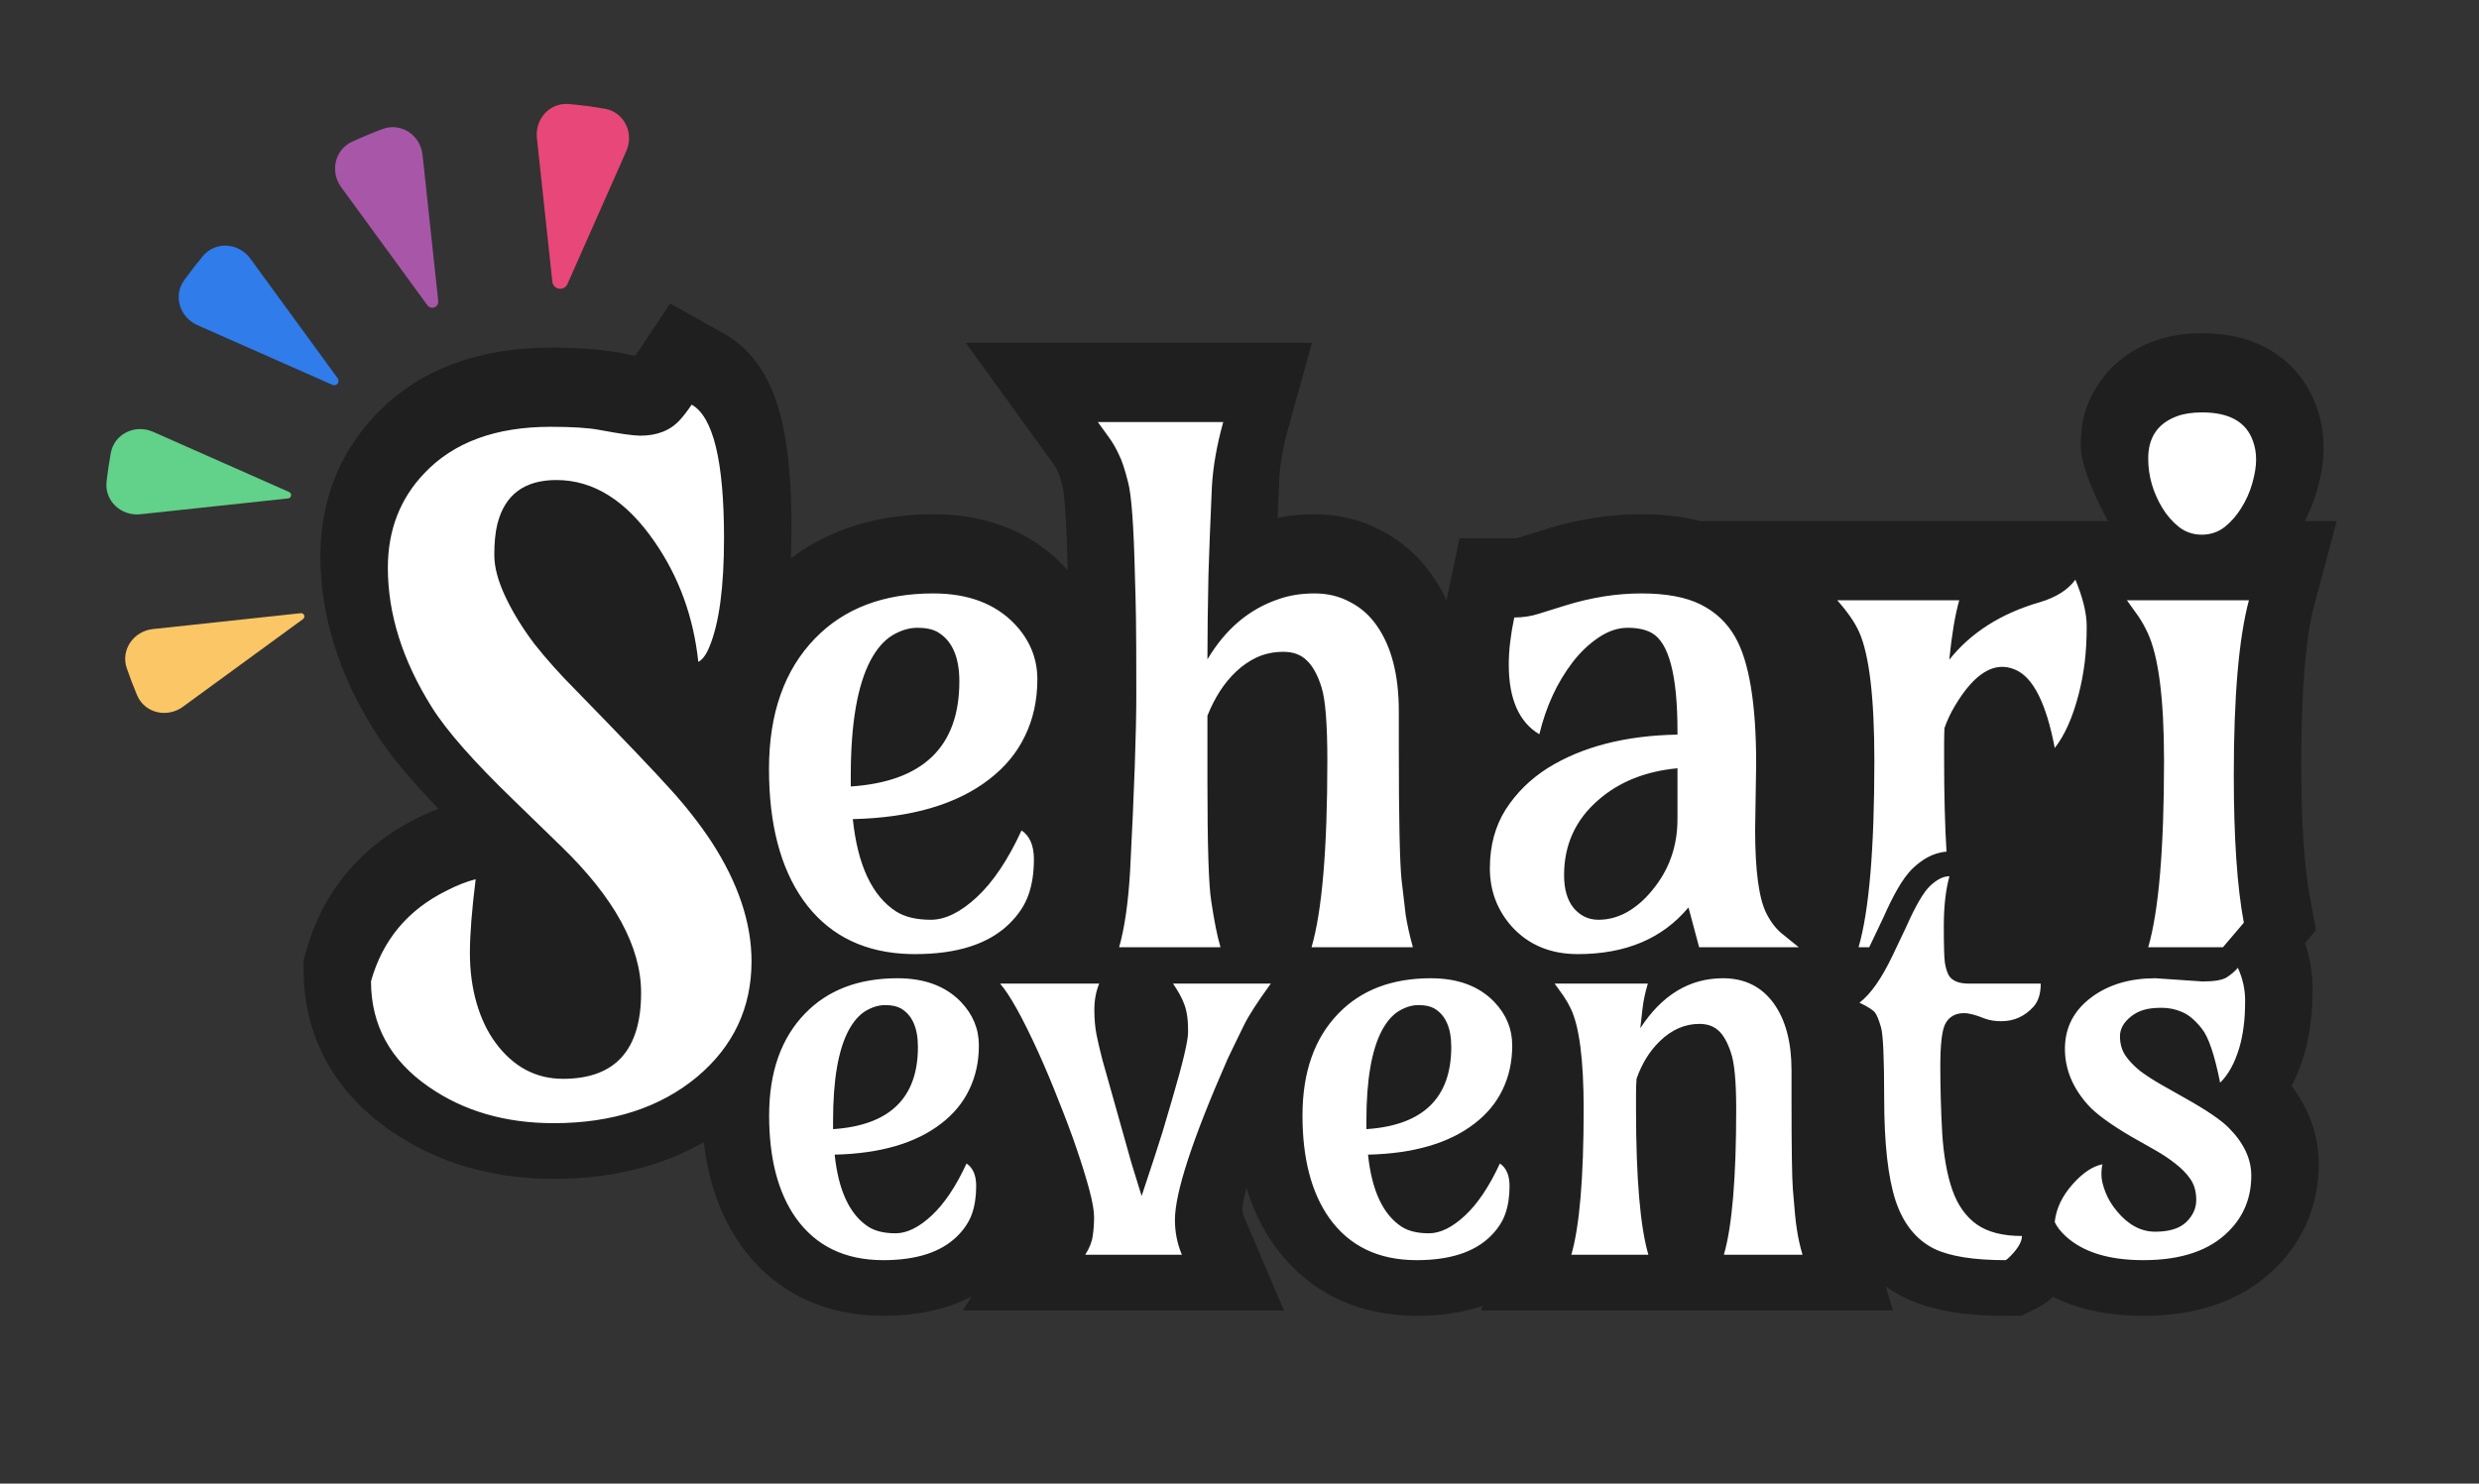 <svg width="147" height="88" viewBox="0 0 147 88" fill="none" xmlns="http://www.w3.org/2000/svg">
<rect x="0" y="0" width="147" height="88" fill="#333333" stroke="none"/>
<path fill-rule="evenodd" clip-rule="evenodd" d="M26 47.969V47.967C24.373 46.287 23.072 44.743 22.212 43.367C20.157 40.086 18.999 36.607 18.999 32.985C18.999 29.811 20.059 26.935 22.253 24.629C24.946 21.776 28.627 20.619 32.651 20.619C33.57 20.619 34.454 20.646 35.249 20.726L36.608 20.892C36.82 20.934 36.981 20.97 37.119 21.001C37.302 21.042 37.446 21.075 37.616 21.099L37.671 21.106L37.685 21.084L39.741 18L42.973 19.816C45.137 21.032 45.962 23.317 46.341 24.88C46.769 26.646 46.933 28.808 46.933 31.222C46.933 31.866 46.921 32.499 46.892 33.118C49.285 31.311 52.19 30.502 55.339 30.502C58.204 30.502 60.947 31.365 63.025 33.516L63.031 33.523L63.037 33.529C63.13 33.627 63.221 33.725 63.309 33.825L63.301 33.597L63.301 33.576L63.3 33.555C63.267 32.107 63.218 30.977 63.157 30.144C63.102 29.392 63.047 29.051 63.034 28.97C63.031 28.951 63.031 28.946 63.032 28.953L63.021 28.912L63.011 28.871C62.933 28.558 62.867 28.334 62.817 28.183C62.794 28.114 62.778 28.072 62.77 28.053L62.749 28.012L62.71 27.927C62.643 27.782 62.584 27.685 62.541 27.624L57.268 20.335H77.796L76.39 25.404C76.073 26.545 75.908 27.531 75.858 28.374C75.816 29.293 75.782 30.073 75.757 30.718C76.484 30.568 77.221 30.502 77.955 30.502C79.319 30.502 80.669 30.804 81.918 31.473C83.143 32.107 84.153 33.015 84.926 34.132C85.256 34.603 85.538 35.096 85.779 35.608C85.81 35.44 85.844 35.273 85.879 35.104L86.548 31.928H89.793C89.918 31.928 89.989 31.911 90.029 31.899L90.049 31.892L91.645 31.395C93.527 30.812 95.427 30.502 97.332 30.502C98.499 30.502 99.692 30.61 100.833 30.91H120.142H125C125 30.91 123.385 28 123.385 26.485C123.385 24.97 123.676 23.896 124.51 22.675C125.352 21.442 126.523 20.675 127.712 20.236L127.718 20.234C128.691 19.877 129.683 19.765 130.584 19.765C131.822 19.765 133.227 19.977 134.524 20.714C135.899 21.494 136.86 22.698 137.364 24.123C137.666 24.951 137.783 25.786 137.783 26.576C137.783 27.452 137.62 28.294 137.409 29.045L137.407 29.052C137.225 29.694 136.98 30.316 136.668 30.91H138.562L137.219 35.941C136.762 37.655 136.459 40.678 136.459 45.281C136.459 48.901 136.655 51.533 136.986 53.293L137.338 55.169L136.688 55.934C136.975 56.795 137.131 57.699 137.131 58.634C137.131 59.377 137.096 60.11 136.999 60.786C136.919 61.394 136.795 62.004 136.614 62.61L136.614 62.612C136.434 63.213 136.2 63.822 135.893 64.412C136.847 65.684 137.497 67.233 137.497 69.033C137.497 71.35 136.664 73.475 134.999 75.146C132.863 77.311 129.976 78.049 127.096 78.049C125.273 78.049 123.405 77.754 121.746 76.923C121.487 77.152 121.142 77.413 120.714 77.627L119.87 78.049H118.926C116.86 78.049 114.731 77.825 112.982 76.99L112.956 76.978L112.931 76.965C112.534 76.769 112.165 76.546 111.821 76.302L112.245 77.731H87.845L87.923 77.461C86.655 77.888 85.311 78.049 84.003 78.049C80.593 78.049 77.575 76.705 75.548 73.846L75.543 73.839L75.538 73.832C74.809 72.793 74.278 71.653 73.911 70.446C73.856 70.653 73.811 70.839 73.775 71.005C73.729 71.216 73.702 71.378 73.686 71.496C73.671 71.617 73.671 71.667 73.671 71.66C73.671 71.876 73.708 72.031 73.764 72.162L76.138 77.731H69.416H65.823H57.094L57.62 76.897C55.992 77.752 54.151 78.049 52.377 78.049C48.966 78.049 45.948 76.705 43.922 73.846L43.917 73.839L43.912 73.832C42.658 72.046 41.992 69.963 41.735 67.748C39.113 69.244 36.093 69.924 32.835 69.924C29.264 69.924 25.969 69.019 23.139 67.053C19.869 64.787 18 61.514 18 57.505V56.954L18.149 56.425C19.14 52.89 21.384 50.205 24.666 48.568C25.101 48.345 25.546 48.143 26 47.969Z" fill="#1F1F1F"/>
<path fill-rule="evenodd" clip-rule="evenodd" d="M28.206 52.151C27.979 53.975 27.864 55.431 27.864 56.518C27.864 57.588 27.996 58.579 28.259 59.491C28.522 60.403 28.899 61.192 29.39 61.859C30.442 63.279 31.774 63.99 33.387 63.99C36.473 63.99 38.016 62.288 38.016 58.886C38.016 56.15 36.429 53.247 33.256 50.178L30.521 47.52C28.119 45.205 26.48 43.346 25.603 41.943C23.867 39.172 22.999 36.418 22.999 33.682C22.999 31.454 23.718 29.586 25.156 28.078C26.892 26.236 29.39 25.316 32.651 25.316C33.931 25.316 34.895 25.377 35.544 25.5C36.753 25.728 37.56 25.842 37.963 25.842C38.98 25.842 39.769 25.526 40.33 24.895C40.54 24.666 40.768 24.368 41.014 24C42.293 24.719 42.933 27.359 42.933 31.919C42.933 34.831 42.644 36.979 42.066 38.365C41.873 38.838 41.654 39.136 41.408 39.259C41.127 36.611 40.269 34.243 38.831 32.156C37.148 29.7 35.202 28.473 32.993 28.473C31.099 28.473 29.933 29.341 29.495 31.077C29.372 31.568 29.311 32.182 29.311 32.919C29.311 33.638 29.53 34.462 29.968 35.392C30.407 36.321 30.977 37.251 31.678 38.181C32.397 39.093 33.221 40.013 34.15 40.943C36.955 43.819 38.813 45.766 39.725 46.784C40.654 47.801 41.478 48.853 42.197 49.941C43.775 52.379 44.564 54.738 44.564 57.018C44.564 59.772 43.494 62.052 41.355 63.858C39.146 65.7 36.306 66.621 32.835 66.621C29.96 66.621 27.488 65.901 25.419 64.463C23.14 62.885 22 60.797 22 58.202C22.684 55.764 24.174 53.975 26.471 52.835C27.084 52.519 27.663 52.291 28.206 52.151ZM61.309 50.969C61.309 50.154 61.064 49.584 60.575 49.258C59.774 50.997 58.891 52.314 57.927 53.211C56.962 54.107 56.052 54.556 55.196 54.556C54.341 54.556 53.655 54.392 53.139 54.066C51.712 53.143 50.856 51.316 50.571 48.586C54.035 48.504 56.731 47.716 58.66 46.222C59.597 45.502 60.304 44.647 60.779 43.655C61.268 42.65 61.513 41.529 61.513 40.293C61.513 39.043 61.058 37.943 60.148 36.992C58.993 35.797 57.39 35.199 55.339 35.199C52.391 35.199 50.055 36.089 48.33 37.868C46.51 39.743 45.6 42.324 45.6 45.611C45.6 48.871 46.272 51.459 47.617 53.374C48.999 55.323 50.952 56.387 53.477 56.566C53.619 56.57 53.759 56.577 53.898 56.587C54.017 56.591 54.138 56.593 54.259 56.593C56.758 56.593 58.619 55.995 59.842 54.8C60.385 54.27 60.766 53.7 60.983 53.089C61.2 52.477 61.309 51.771 61.309 50.969ZM56.888 40.415C56.888 44.286 54.741 46.365 50.449 46.65V46.018C50.449 42.921 50.843 40.633 51.631 39.152C51.998 38.473 52.425 37.984 52.914 37.685C53.417 37.386 53.913 37.237 54.402 37.237C54.891 37.237 55.285 37.318 55.584 37.481C56.453 37.984 56.888 38.962 56.888 40.415ZM77.772 56.185C78.397 54.039 78.709 50.352 78.709 45.122C78.709 42.935 78.594 41.482 78.363 40.762C78.132 40.028 77.84 39.498 77.487 39.172C77.147 38.833 76.685 38.663 76.101 38.663C75.531 38.663 75.008 38.772 74.532 38.989C74.07 39.206 73.656 39.492 73.289 39.845C72.597 40.497 72.033 41.366 71.598 42.453V46.344C71.598 50.161 71.673 52.525 71.822 53.435C71.999 54.63 72.182 55.547 72.373 56.185H66.362C66.688 55.044 66.905 53.53 67.014 51.642C67.258 46.915 67.381 43.438 67.381 41.21C67.381 38.969 67.374 37.441 67.36 36.626C67.347 35.797 67.326 34.975 67.299 34.16C67.231 31.199 67.095 29.345 66.892 28.598C66.701 27.837 66.518 27.287 66.341 26.947C66.178 26.594 65.995 26.275 65.791 25.99L65.099 25.032H72.535C72.155 26.404 71.931 27.681 71.863 28.863C71.809 30.044 71.768 31.009 71.741 31.756C71.714 32.489 71.686 33.264 71.659 34.079C71.619 35.98 71.598 37.658 71.598 39.111C72.671 37.305 74.091 36.109 75.857 35.525C76.481 35.308 77.181 35.199 77.955 35.199C78.729 35.199 79.429 35.369 80.054 35.709C80.692 36.035 81.222 36.503 81.643 37.114C82.512 38.351 82.947 40.042 82.947 42.188V44.368C82.947 48.525 83.001 51.133 83.11 52.192C83.232 53.238 83.314 53.931 83.355 54.27C83.45 54.868 83.592 55.506 83.782 56.185H77.772ZM104.076 49.217L104.137 45.305C104.137 41.746 103.723 39.24 102.895 37.787C102.406 36.931 101.719 36.286 100.836 35.851C99.967 35.417 98.799 35.199 97.332 35.199C95.865 35.199 94.364 35.437 92.829 35.912L91.26 36.401C90.798 36.551 90.309 36.626 89.793 36.626C89.576 37.658 89.467 38.588 89.467 39.417C89.467 41.454 90.072 42.833 91.28 43.553C91.674 41.91 92.333 40.483 93.257 39.274C93.719 38.677 94.235 38.188 94.805 37.807C95.376 37.427 95.946 37.237 96.517 37.237C97.101 37.237 97.576 37.339 97.943 37.542C98.962 38.113 99.471 40.048 99.471 43.349V43.573C96.388 43.628 93.827 44.286 91.79 45.55C90.757 46.202 89.922 47.024 89.284 48.015C88.659 49.007 88.346 50.168 88.346 51.499C88.346 52.83 88.781 53.985 89.65 54.963C90.642 56.05 91.946 56.593 93.562 56.593C96.401 56.593 98.588 55.669 100.123 53.822L100.755 56.185H106.664L105.706 55.411C105.34 55.126 105.02 54.718 104.749 54.189C104.3 53.306 104.076 51.649 104.076 49.217ZM93.318 53.863C92.938 53.401 92.747 52.749 92.747 51.907C92.747 50.114 93.42 48.633 94.764 47.465C96.001 46.378 97.57 45.747 99.471 45.57V48.586C99.471 50.216 98.962 51.635 97.943 52.844C97.508 53.374 97.019 53.795 96.476 54.107C95.933 54.406 95.369 54.556 94.785 54.556C94.201 54.556 93.712 54.325 93.318 53.863ZM110.209 56.185C110.834 54.039 111.146 50.352 111.146 45.122C111.146 41.4 110.848 38.86 110.25 37.502C110.005 36.945 109.571 36.313 108.946 35.607H116.179C115.935 36.462 115.738 37.638 115.588 39.132C116.865 37.529 118.644 36.395 120.926 35.729C121.904 35.444 122.618 34.996 123.066 34.384C123.514 35.457 123.738 36.381 123.738 37.155C123.738 37.929 123.697 38.65 123.616 39.315C123.534 39.967 123.412 40.605 123.249 41.23C122.896 42.575 122.427 43.621 121.843 44.368C121.341 41.719 120.56 40.171 119.5 39.722C118.278 39.193 117.082 39.913 115.914 41.882C115.67 42.29 115.466 42.724 115.303 43.186C115.289 43.499 115.283 43.818 115.283 44.144V45.122C115.283 47.153 115.33 48.951 115.424 50.517C114.61 50.573 113.944 51.013 113.446 51.485C113.099 51.813 112.798 52.253 112.534 52.708C112.261 53.177 111.98 53.747 111.689 54.405L110.902 56.058C110.894 56.074 110.886 56.09 110.879 56.105C110.866 56.132 110.853 56.159 110.84 56.185H110.209ZM133.055 54.729C132.657 52.612 132.459 49.694 132.459 45.978C132.459 41.305 132.757 37.848 133.355 35.607H126.122L126.794 36.544C126.998 36.843 127.182 37.169 127.345 37.522C127.997 38.907 128.323 41.441 128.323 45.122C128.323 50.352 128.01 54.039 127.385 56.185H131.817L133.055 54.729ZM131.909 31.267C132.302 30.954 132.635 30.574 132.907 30.126C133.192 29.678 133.409 29.189 133.559 28.659C133.708 28.129 133.783 27.667 133.783 27.273C133.783 26.866 133.722 26.499 133.6 26.173C133.206 25.032 132.201 24.462 130.584 24.462C130 24.462 129.504 24.536 129.097 24.686C127.956 25.107 127.385 25.942 127.385 27.192C127.385 28.224 127.664 29.202 128.221 30.126C128.492 30.574 128.825 30.954 129.219 31.267C129.613 31.566 130.061 31.715 130.564 31.715C131.066 31.715 131.515 31.566 131.909 31.267ZM115.598 51.974C115.375 52.791 115.264 53.773 115.264 54.92C115.264 56.056 115.285 56.783 115.327 57.101C115.38 57.42 115.46 57.675 115.566 57.866C115.768 58.184 116.161 58.343 116.745 58.343H121.012C121.012 58.938 120.869 59.395 120.582 59.713C120.062 60.286 119.425 60.573 118.671 60.573C118.3 60.573 117.971 60.52 117.684 60.414C117.164 60.201 116.761 60.095 116.474 60.095C116.187 60.095 115.954 60.154 115.773 60.27C115.593 60.377 115.449 60.536 115.343 60.748C115.152 61.13 115.057 61.964 115.057 63.248C115.057 64.533 115.094 65.849 115.168 67.198C115.253 68.546 115.455 69.677 115.773 70.59C116.092 71.492 116.575 72.171 117.222 72.628C117.87 73.084 118.762 73.313 119.898 73.313C119.898 73.642 119.675 74.035 119.229 74.491C119.112 74.618 119.011 74.703 118.926 74.746C117.047 74.746 115.64 74.523 114.706 74.077C113.634 73.546 112.87 72.601 112.413 71.242C111.957 69.862 111.728 67.819 111.728 65.111C111.728 62.744 111.665 61.348 111.537 60.923C111.41 60.488 111.293 60.201 111.187 60.063C111.059 59.904 110.752 59.708 110.263 59.474C110.921 58.975 111.574 58.046 112.222 56.687L113.018 55.015C113.581 53.741 114.059 52.918 114.451 52.547C114.855 52.165 115.237 51.974 115.598 51.974ZM57.886 70.351C57.886 69.714 57.695 69.268 57.313 69.013C56.687 70.372 55.997 71.402 55.243 72.103C54.489 72.803 53.778 73.153 53.109 73.153C52.44 73.153 51.904 73.026 51.501 72.771C50.386 72.049 49.717 70.621 49.494 68.488C52.201 68.424 54.309 67.808 55.816 66.64C56.549 66.078 57.101 65.409 57.472 64.634C57.855 63.848 58.046 62.972 58.046 62.006C58.046 61.029 57.69 60.17 56.979 59.426C56.076 58.492 54.824 58.025 53.221 58.025C50.917 58.025 49.091 58.72 47.742 60.111C46.32 61.576 45.608 63.593 45.608 66.163C45.608 68.71 46.134 70.733 47.185 72.23C48.374 73.907 50.105 74.746 52.377 74.746C54.33 74.746 55.784 74.279 56.74 73.345C57.165 72.931 57.462 72.485 57.632 72.007C57.801 71.529 57.886 70.977 57.886 70.351ZM54.431 62.102C54.431 65.127 52.753 66.752 49.399 66.975V66.481C49.399 64.061 49.706 62.272 50.322 61.114C50.609 60.584 50.943 60.201 51.325 59.968C51.718 59.734 52.106 59.617 52.488 59.617C52.87 59.617 53.178 59.681 53.412 59.809C54.091 60.201 54.431 60.966 54.431 62.102ZM64.893 59.888C64.893 59.326 64.989 58.811 65.18 58.343H59.304C59.877 59.002 60.631 60.355 61.565 62.404C61.979 63.317 62.383 64.278 62.775 65.287C63.179 66.285 63.534 67.235 63.842 68.137C64.15 69.04 64.4 69.847 64.591 70.558C64.782 71.269 64.877 71.816 64.877 72.198C64.877 72.57 64.851 72.936 64.798 73.297C64.755 73.647 64.607 74.024 64.352 74.427H70.085C69.809 73.78 69.671 73.09 69.671 72.357C69.671 70.744 70.711 67.564 72.792 62.818C72.962 62.457 73.095 62.181 73.19 61.99L73.779 60.78C74.045 60.239 74.57 59.426 75.356 58.343H69.559C69.867 58.8 70.074 59.172 70.18 59.458C70.265 59.649 70.329 59.867 70.371 60.111C70.424 60.345 70.451 60.716 70.451 61.226C70.451 61.736 70.138 63.057 69.511 65.191L68.938 67.134C68.737 67.792 68.323 69.061 67.696 70.94L67.091 68.981L65.371 62.866C65.222 62.293 65.106 61.794 65.021 61.369C64.936 60.934 64.893 60.44 64.893 59.888ZM88.94 69.013C89.322 69.268 89.513 69.714 89.513 70.351C89.513 70.977 89.428 71.529 89.258 72.007C89.088 72.485 88.791 72.931 88.366 73.345C87.411 74.279 85.956 74.746 84.003 74.746C81.731 74.746 80.001 73.907 78.811 72.23C77.76 70.733 77.235 68.71 77.235 66.163C77.235 63.593 77.946 61.576 79.369 60.111C80.717 58.72 82.543 58.025 84.847 58.025C86.45 58.025 87.703 58.492 88.605 59.426C89.317 60.17 89.672 61.029 89.672 62.006C89.672 62.972 89.481 63.848 89.099 64.634C88.727 65.409 88.175 66.078 87.443 66.64C85.935 67.808 83.828 68.424 81.121 68.488C81.344 70.621 82.012 72.049 83.127 72.771C83.531 73.026 84.067 73.153 84.736 73.153C85.404 73.153 86.116 72.803 86.869 72.103C87.623 71.402 88.313 70.372 88.94 69.013ZM81.025 66.975C84.38 66.752 86.057 65.127 86.057 62.102C86.057 60.966 85.718 60.201 85.038 59.809C84.805 59.681 84.497 59.617 84.115 59.617C83.732 59.617 83.345 59.734 82.952 59.968C82.57 60.201 82.235 60.584 81.949 61.114C81.333 62.272 81.025 64.061 81.025 66.481V66.975ZM93.908 65.78C93.908 69.868 93.664 72.75 93.176 74.427H97.746C97.258 72.75 97.013 69.868 97.013 65.78V64.873C97.013 64.565 97.024 64.267 97.045 63.981C97.364 63.078 97.826 62.335 98.431 61.751C99.132 61.072 99.912 60.732 100.772 60.732C101.239 60.732 101.616 60.865 101.903 61.13C102.189 61.385 102.434 61.815 102.635 62.42C102.848 63.025 102.954 64.145 102.954 65.78C102.954 69.868 102.71 72.75 102.221 74.427H106.887C106.739 73.928 106.627 73.43 106.553 72.931C106.51 72.665 106.473 72.363 106.441 72.023C106.409 71.683 106.367 71.189 106.314 70.542C106.261 69.894 106.234 68.111 106.234 65.191V63.487C106.234 61.82 105.884 60.499 105.183 59.522C104.461 58.524 103.458 58.025 102.173 58.025C100.188 58.025 98.553 59.012 97.268 60.987L97.396 59.84C97.449 59.373 97.555 58.874 97.714 58.343H92.188L92.714 59.076C92.873 59.31 93.016 59.559 93.144 59.825C93.653 60.886 93.908 62.871 93.908 65.78ZM133.131 59.331C133.131 58.683 132.988 58.041 132.701 57.404C132.521 57.616 132.298 57.807 132.032 57.977C131.767 58.136 131.294 58.216 130.615 58.216L127.812 58.025C126.305 58.025 125.047 58.397 124.038 59.14C122.976 59.925 122.446 60.95 122.446 62.213C122.446 63.413 122.902 64.522 123.815 65.541C124.272 66.051 125.11 66.667 126.331 67.389L127.764 68.201C128.232 68.466 128.646 68.742 129.007 69.029C129.378 69.316 129.675 69.623 129.898 69.953C130.121 70.282 130.233 70.69 130.233 71.179C130.233 71.667 130.036 72.102 129.644 72.485C129.251 72.867 128.635 73.058 127.796 73.058C126.958 73.058 126.204 72.654 125.535 71.848C125.238 71.497 125.01 71.12 124.85 70.717C124.691 70.303 124.611 69.958 124.611 69.682C124.611 69.406 124.633 69.199 124.675 69.061C124.102 69.167 123.513 69.56 122.907 70.239C122.281 70.94 121.925 71.688 121.841 72.485C121.968 72.761 122.18 73.037 122.477 73.313C123.507 74.268 125.047 74.746 127.096 74.746C129.346 74.746 131.034 74.173 132.16 73.026C133.052 72.134 133.497 71.035 133.497 69.73C133.497 68.732 133.046 67.781 132.144 66.879C131.687 66.423 130.843 65.849 129.612 65.159L128.179 64.347C127.711 64.082 127.292 63.811 126.92 63.535C126.56 63.248 126.268 62.946 126.045 62.627C125.822 62.298 125.71 61.911 125.71 61.465C125.71 61.019 125.938 60.621 126.395 60.27C126.597 60.111 126.836 59.989 127.112 59.904C127.388 59.819 127.743 59.777 128.179 59.777C128.614 59.777 129.023 59.862 129.405 60.032C129.798 60.201 130.185 60.53 130.567 61.019C130.96 61.507 131.321 62.574 131.65 64.22C132.138 63.742 132.515 63.057 132.781 62.165C132.898 61.773 132.982 61.364 133.036 60.939C133.099 60.514 133.131 59.978 133.131 59.331Z" fill="white"/>
<path d="M32.753 16.714L31.837 8.186C31.716 7.059 32.604 6.072 33.733 6.171C34.447 6.234 35.16 6.328 35.867 6.45C37.017 6.651 37.612 7.893 37.139 8.962L33.646 16.853C33.564 17.039 33.368 17.148 33.166 17.125C32.949 17.1 32.776 16.93 32.753 16.714Z" fill="#E84779"/>
<path d="M25.346 18.11L20.233 11.104C19.564 10.188 19.84 8.888 20.869 8.411C21.47 8.133 22.079 7.879 22.694 7.651C23.791 7.244 24.931 8.023 25.056 9.187L25.987 17.862C26.003 18.016 25.917 18.162 25.775 18.224C25.623 18.29 25.444 18.244 25.346 18.11Z" fill="#A856A8"/>
<path d="M17.087 29.563L8.328 30.503C7.184 30.625 6.189 29.709 6.319 28.566C6.383 27.998 6.467 27.433 6.569 26.872C6.778 25.728 8.015 25.143 9.078 25.613L17.146 29.184C17.227 29.22 17.274 29.305 17.261 29.393C17.248 29.483 17.177 29.553 17.087 29.563Z" fill="#62D18A"/>
<path d="M17.971 36.72L10.842 41.924C9.906 42.607 8.576 42.301 8.127 41.233C7.905 40.705 7.702 40.172 7.517 39.635C7.144 38.545 7.922 37.436 9.068 37.313L17.836 36.371C17.924 36.362 18.006 36.413 18.037 36.496C18.068 36.577 18.041 36.669 17.971 36.72Z" fill="#FAC666"/>
<path d="M19.713 22.829L11.705 19.285C10.662 18.823 10.254 17.548 10.92 16.622C11.272 16.132 11.644 15.652 12.035 15.185C12.783 14.289 14.155 14.396 14.844 15.339L20.026 22.44C20.093 22.532 20.091 22.657 20.023 22.748C19.951 22.843 19.822 22.878 19.713 22.829Z" fill="#2F7CEA"/>
</svg>
